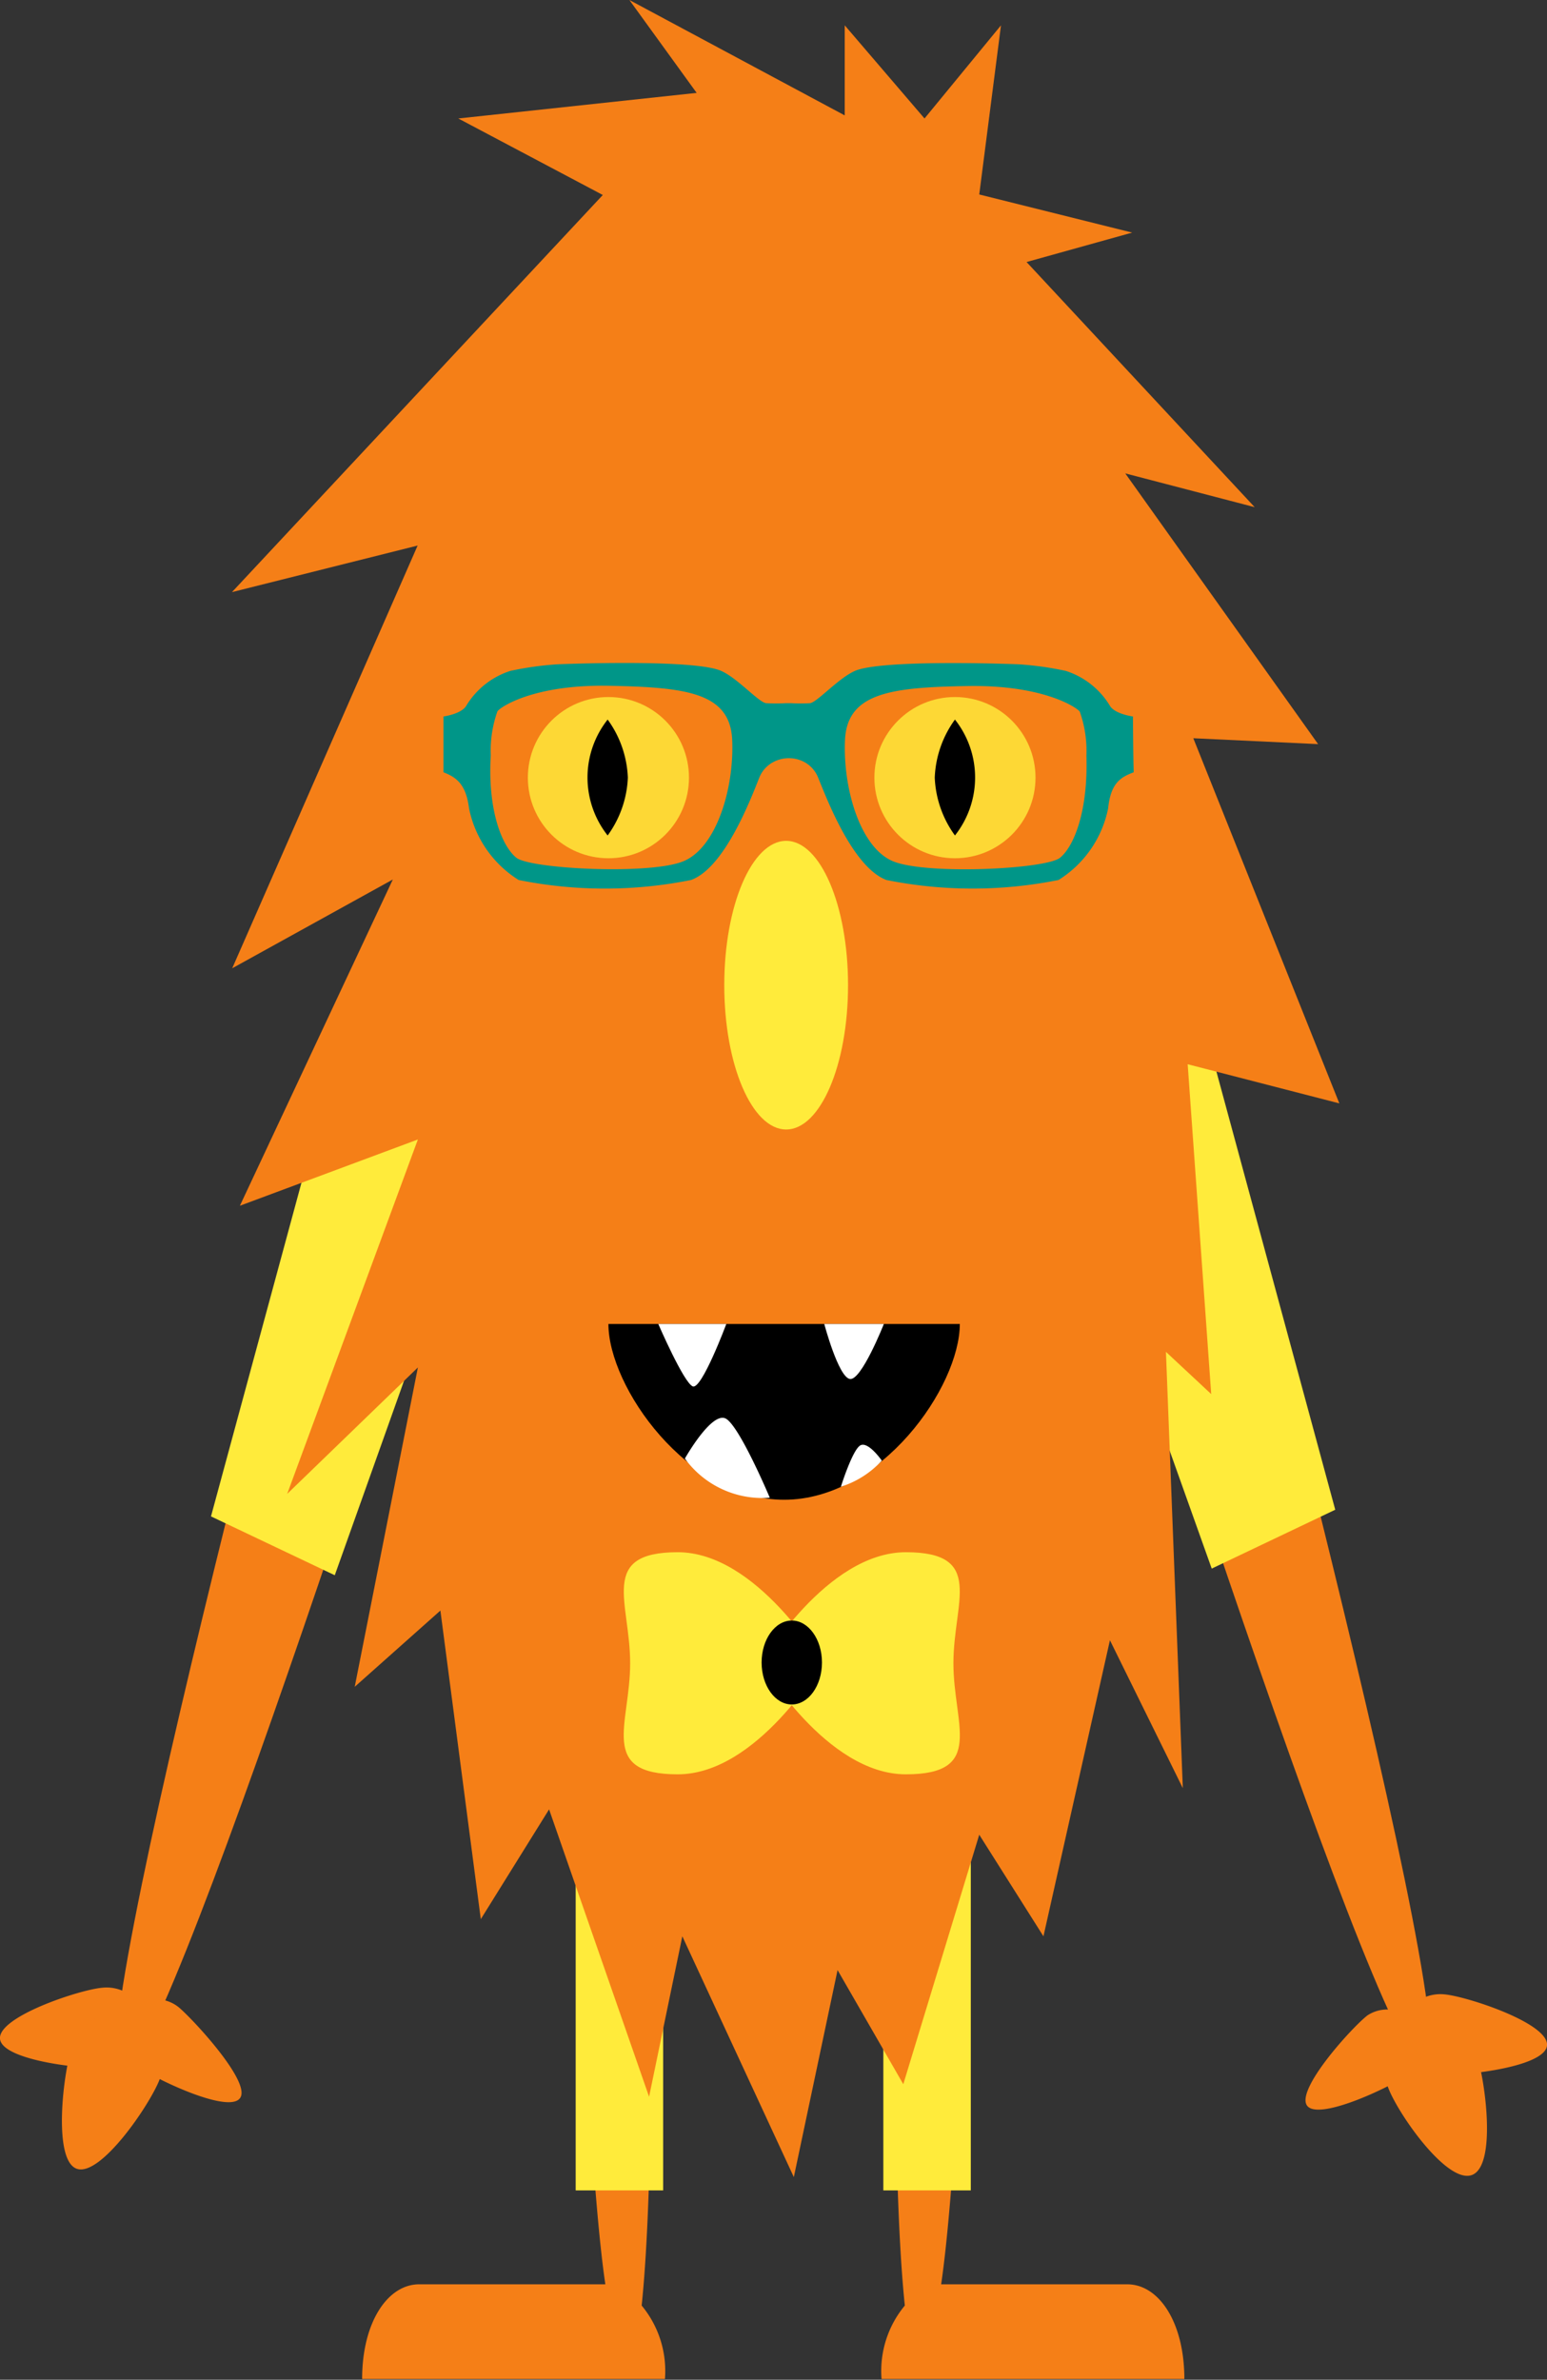 <svg id="Layer_1" data-name="Layer 1" xmlns="http://www.w3.org/2000/svg" viewBox="0 0 60.49 93">
  <rect x="0" y="0" width="60.49" height="93" fill="#333333" stroke="none"/>
  <title>25</title>
  <g>
    <g>
      <g>
        <path d="M45.54,93.1c.19-1.81.31-4.56.35-7.83l-2-2-.37,2.34c.17,2.71.38,5.18.6,6.66H36.84c-1.23,0-2.23,1.48-2.23,3.7H46.45A4,4,0,0,0,45.54,93.1Z" transform="translate(-20.45 -3)" style="fill: #f57f17"/>
        <rect x="22.51" y="58.81" width="3.42" height="26.79" style="fill: #ffeb3b"/>
      </g>
      <g>
        <path d="M55.83,93.1c-.19-1.81-.31-4.56-.35-7.83l2-2,.37,2.34c-.17,2.71-.38,5.18-.6,6.66h7.28c1.23,0,2.23,1.48,2.23,3.7H54.92A4,4,0,0,1,55.83,93.1Z" transform="translate(-20.45 -3)" style="fill: #f57f17"/>
        <rect x="34.54" y="58.81" width="3.42" height="26.79" style="fill: #ffeb3b"/>
      </g>
      <g>
        <path d="M34.57,42.1S23.75,82,25.08,84s13.45-36.2,13.45-36.2S37.66,43.2,34.57,42.1Z" transform="translate(-20.45 -3)" style="fill: #f57f17"/>
        <polygon points="8.25 59.26 13.09 61.56 20.53 40.68 14.13 37.59 8.25 59.26" style="fill: #ffeb3b"/>
      </g>
      <g>
        <path d="M66.8,41.84s10.82,40,9.49,41.94-13.45-36.2-13.45-36.2S63.71,42.94,66.8,41.84Z" transform="translate(-20.45 -3)" style="fill: #f57f17"/>
        <polygon points="52.21 59 47.38 61.3 39.93 40.42 46.33 37.33 52.21 59" style="fill: #ffeb3b"/>
      </g>
      <polygon points="23.57 7.62 9.07 23.14 16.33 21.32 9.08 37.84 15.36 34.37 9.38 47.12 16.34 44.53 11.23 58.38 16.34 53.44 13.87 65.92 17.22 62.94 18.8 75 21.47 70.71 25.38 81.94 26.68 75.67 31.04 85.08 32.75 76.99 35.32 81.45 38.29 71.7 40.8 75.67 43.4 64.1 46.25 69.88 45.59 52.83 47.36 54.48 46.44 41.59 52.37 43.12 46.66 28.85 51.54 29.08 44 18.5 49.06 19.82 40.14 10.24 44.27 9.09 38.29 7.6 39.14 0.99 36.15 4.63 33.03 0.99 33.03 4.51 24.61 0 27.24 3.63 17.92 4.63 23.57 7.62" style="fill: #f57f17"/>
      <g>
        <circle cx="23.79" cy="30.39" r="3.15" style="fill: #fdd835"/>
        <path d="M45,33.39a4.13,4.13,0,0,1-.79,2.26,3.65,3.65,0,0,1,0-4.53A4.13,4.13,0,0,1,45,33.39Z" transform="translate(-20.45 -3)"/>
      </g>
      <g>
        <circle cx="37.34" cy="30.39" r="3.15" style="fill: #fdd835"/>
        <path d="M57,33.39a4.13,4.13,0,0,0,.79,2.26,3.65,3.65,0,0,0,0-4.53A4.13,4.13,0,0,0,57,33.39Z" transform="translate(-20.45 -3)"/>
      </g>
      <ellipse cx="30.74" cy="38.5" rx="2.42" ry="5.64" style="fill: #ffeb3b"/>
      <g>
        <path d="M51.11,61.61c3.79,0,6.87-4.42,6.87-6.87H44.24C44.24,57.19,47.32,61.61,51.11,61.61Z" transform="translate(-20.45 -3)"/>
        <path d="M46.19,54.74s1,2.31,1.35,2.44,1.31-2.44,1.31-2.44Z" transform="translate(-20.45 -3)" style="fill: #fff"/>
        <path d="M52.68,54.74s.55,2.07,1,2.15,1.33-2.15,1.33-2.15Z" transform="translate(-20.45 -3)" style="fill: #fff"/>
      </g>
      <path d="M64.75,31s-.68-.09-.89-.4a3.13,3.13,0,0,0-1.73-1.38,12.43,12.43,0,0,0-1.86-.26s-5-.2-6.29.22c-.66.22-1.57,1.27-1.86,1.3a6.18,6.18,0,0,1-.73,0h-.22a6.44,6.44,0,0,1-.75,0c-.29,0-1.21-1.08-1.87-1.3-1.27-.43-6.29-.22-6.29-.22a12.43,12.43,0,0,0-1.86.26,3.13,3.13,0,0,0-1.73,1.38c-.21.31-.88.4-.88.4s0,1.68,0,2.18c.48.19.88.44,1,1.41a4.31,4.31,0,0,0,1.94,2.8,17.1,17.1,0,0,0,6.74,0c1.31-.47,2.33-3.15,2.67-4a1.18,1.18,0,0,1,.59-.63,1.29,1.29,0,0,1,1.13,0,1.19,1.19,0,0,1,.58.63c.34.83,1.35,3.5,2.67,4a17.08,17.08,0,0,0,6.73,0,4.3,4.3,0,0,0,1.94-2.8c.1-1,.5-1.22,1-1.41C64.76,32.67,64.75,31,64.75,31ZM47.19,36.65c-1.28.55-6,.31-6.55-.13s-1.13-1.83-1-4a4.57,4.57,0,0,1,.26-1.72c.09-.15,1.39-1.06,4.38-1s4.72.26,4.8,2.12S48.48,36.1,47.19,36.65Zm14.71-.13c-.55.45-5.27.68-6.55.13s-1.94-2.86-1.86-4.72,1.81-2.07,4.8-2.12,4.29.86,4.38,1a4.57,4.57,0,0,1,.26,1.72C63,34.69,62.45,36.07,61.9,36.52Z" transform="translate(-20.45 -3)" style="fill: #009688"/>
      <g>
        <path d="M52.59,68s-2.52,4.34-5.64,4.34S45.09,70.39,45.09,68s-1.25-4.34,1.86-4.34S52.59,68,52.59,68Z" transform="translate(-20.45 -3)" style="fill: #ffeb3b"/>
        <path d="M50.23,68s2.52,4.34,5.64,4.34,1.86-1.94,1.86-4.34,1.25-4.34-1.86-4.34S50.23,68,50.23,68Z" transform="translate(-20.45 -3)" style="fill: #ffeb3b"/>
        <ellipse cx="30.96" cy="64.97" rx="1.18" ry="1.64"/>
      </g>
      <g>
        <path d="M26.19,82.07a1.58,1.58,0,0,1-1.41,1.74c-.87.09-4.24-.26-4.33-1.13s3.13-1.93,4-2A1.58,1.58,0,0,1,26.19,82.07Z" transform="translate(-20.45 -3)" style="fill: #f57f17"/>
        <path d="M26.7,84.24c-.35.95-2.32,3.87-3.26,3.51s-.51-3.85-.16-4.79a1.83,1.83,0,1,1,3.42,1.28Z" transform="translate(-20.45 -3)" style="fill: #f57f17"/>
        <path d="M29.83,85c-.47.62-3.43-.81-4.05-1.28a1.41,1.41,0,1,1,1.69-2.25C28.08,82,30.3,84.41,29.83,85Z" transform="translate(-20.45 -3)" style="fill: #f57f17"/>
      </g>
      <g>
        <path d="M75.2,82.33a1.58,1.58,0,0,0,1.41,1.74c.87.09,4.24-.26,4.33-1.13s-3.13-1.92-4-2A1.58,1.58,0,0,0,75.2,82.33Z" transform="translate(-20.45 -3)" style="fill: #f57f17"/>
        <path d="M74.7,84.5C75,85.44,77,88.36,78,88s.51-3.85.16-4.79A1.83,1.83,0,1,0,74.7,84.5Z" transform="translate(-20.45 -3)" style="fill: #f57f17"/>
        <path d="M71.56,85.29c.47.62,3.43-.81,4.05-1.28a1.41,1.41,0,0,0-1.69-2.25C73.31,82.23,71.1,84.67,71.56,85.29Z" transform="translate(-20.45 -3)" style="fill: #f57f17"/>
      </g>
    </g>
    <path d="M47.23,60s1.07-1.9,1.62-1.55,1.7,3.08,1.7,3.08A3.74,3.74,0,0,1,47.23,60Z" transform="translate(-20.45 -3)" style="fill: #fff"/>
    <path d="M53.33,61.1s.46-1.47.77-1.62.83.6.83.6A3.66,3.66,0,0,1,53.33,61.1Z" transform="translate(-20.45 -3)" style="fill: #fff"/>
  </g>
</svg>
